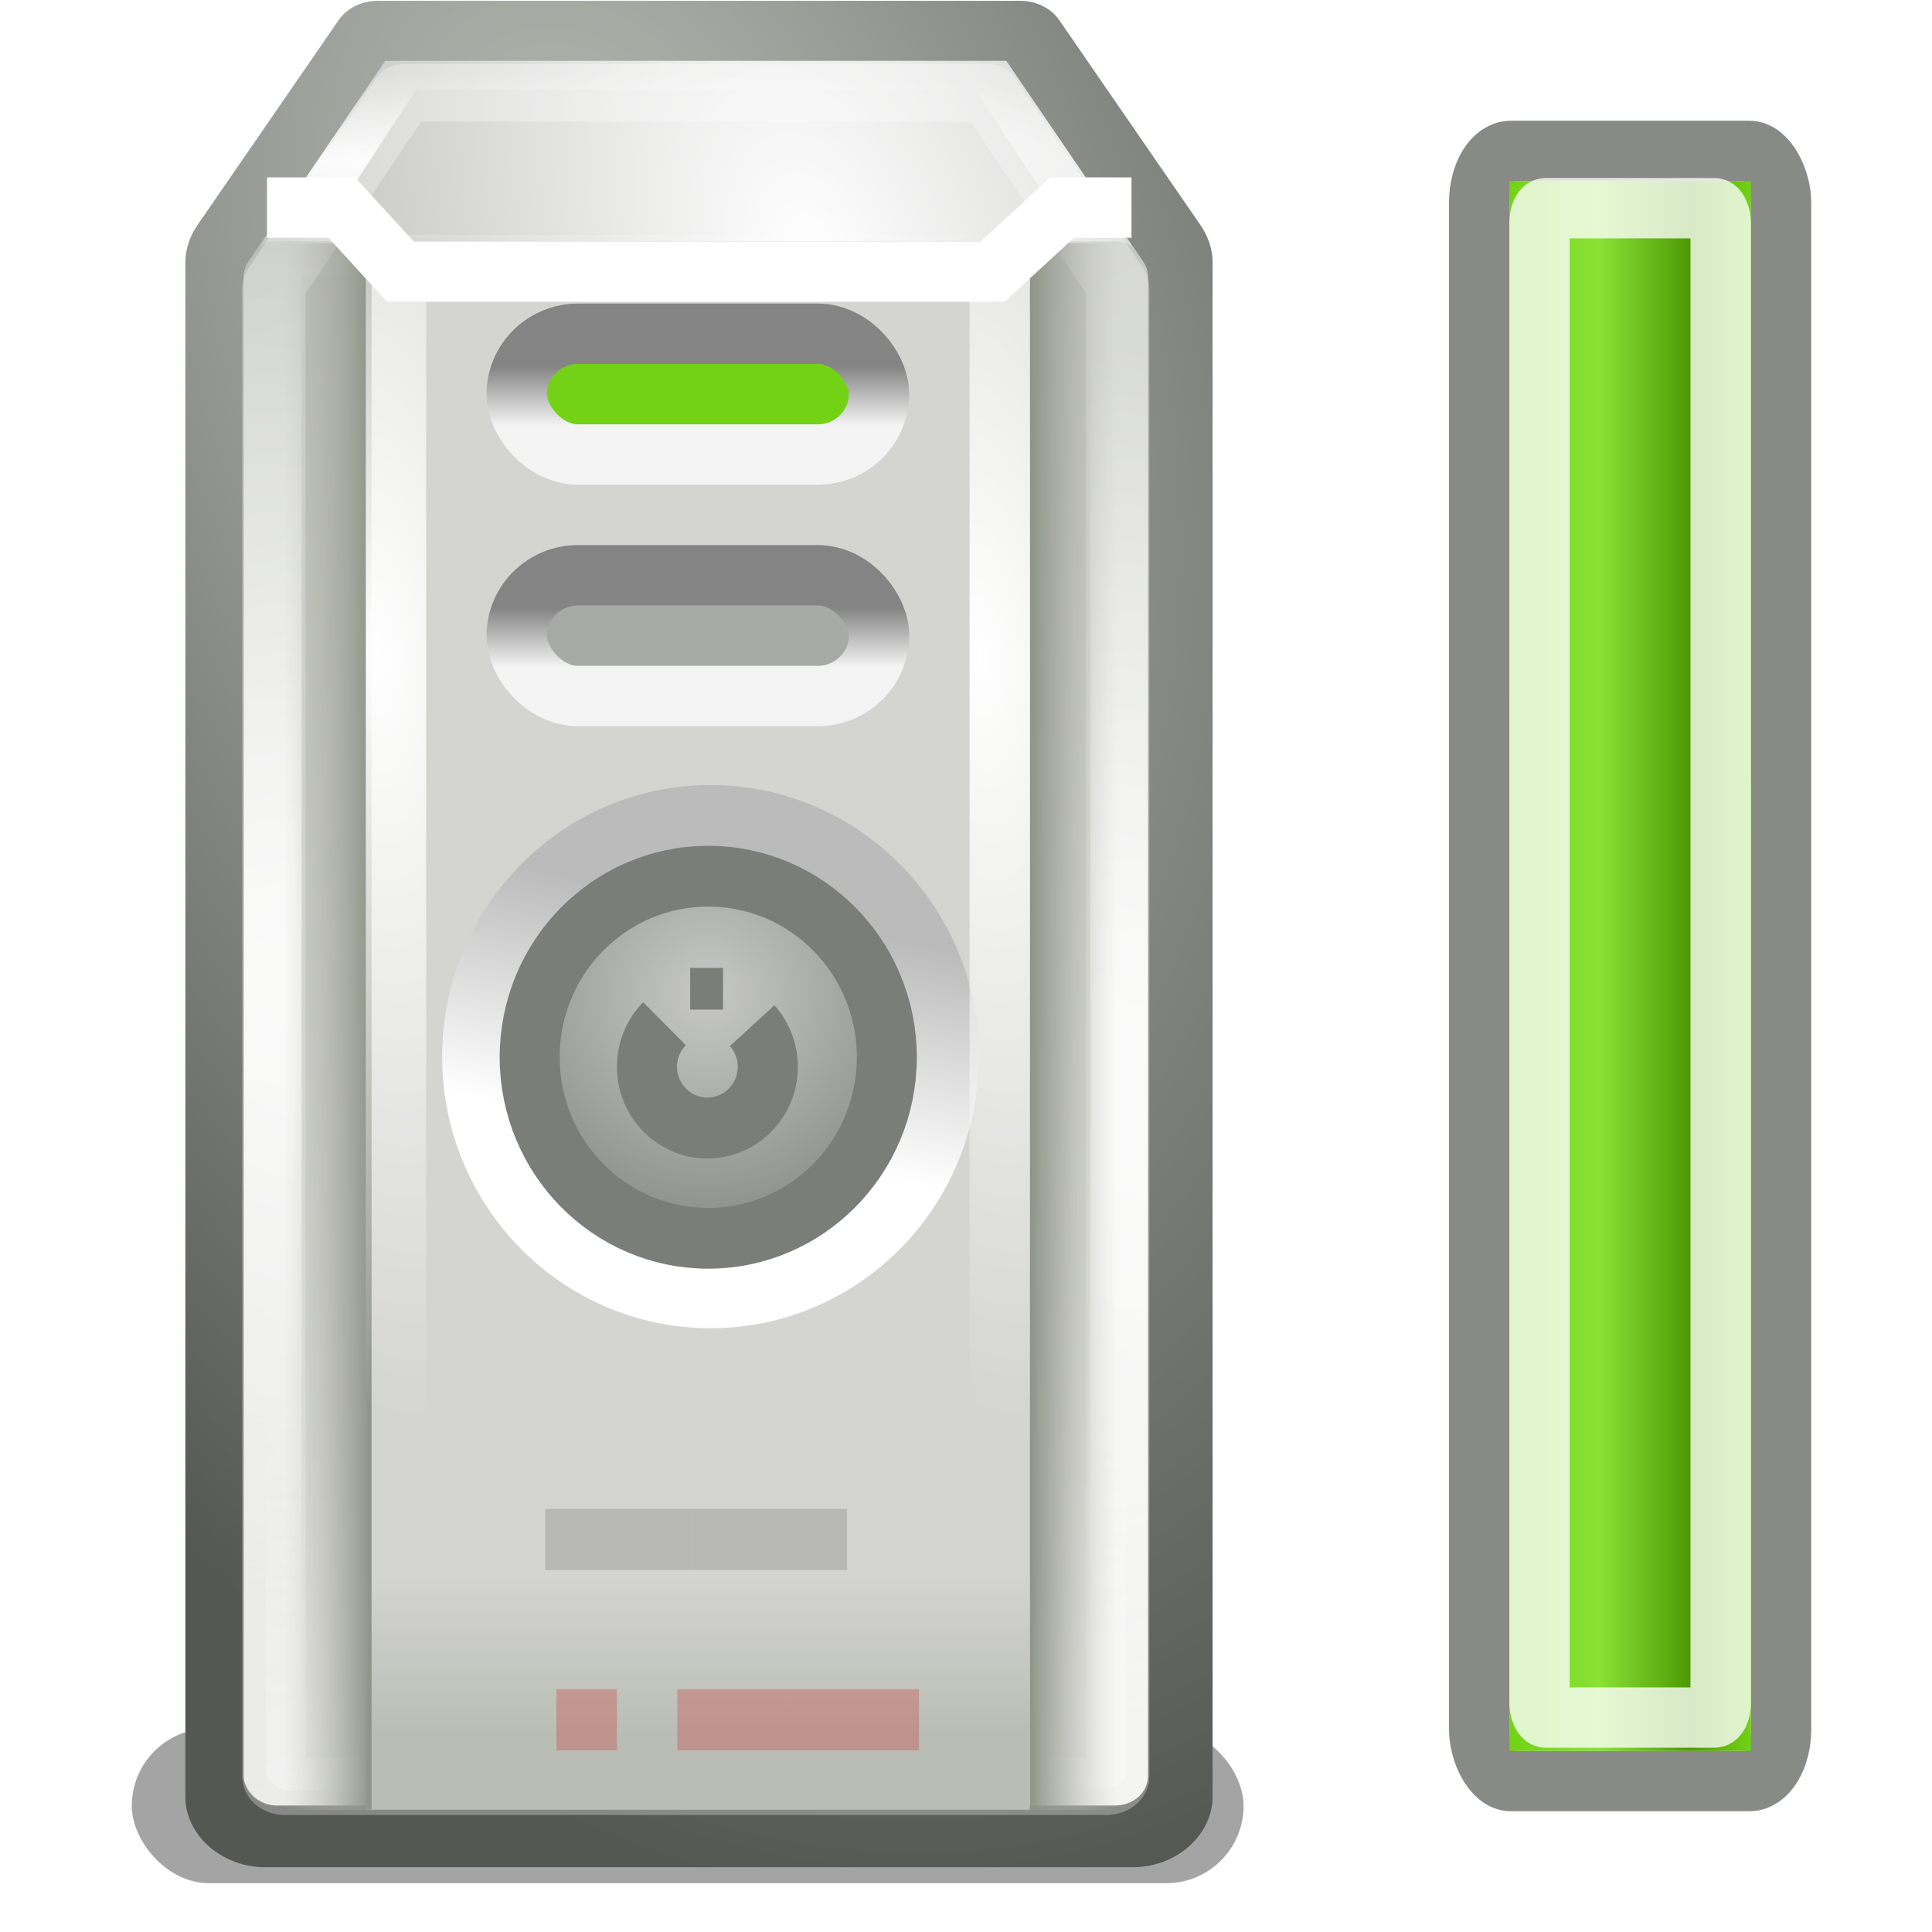 <?xml version="1.0" encoding="UTF-8" standalone="no"?>
<!-- Created with Inkscape (http://www.inkscape.org/) -->

<svg
   xmlns:dc="http://purl.org/dc/elements/1.1/"
   xmlns:cc="http://creativecommons.org/ns#"
   xmlns:rdf="http://www.w3.org/1999/02/22-rdf-syntax-ns#"
   xmlns:svg="http://www.w3.org/2000/svg"
   xmlns="http://www.w3.org/2000/svg"
   xmlns:xlink="http://www.w3.org/1999/xlink"
   xmlns:sodipodi="http://sodipodi.sourceforge.net/DTD/sodipodi-0.dtd"
   xmlns:inkscape="http://www.inkscape.org/namespaces/inkscape"
   width="32"
   height="32"
   id="svg3480"
   version="1.1"
   inkscape:version="0.48.4 r9939"
   sodipodi:docname="blpm-ups-100.svg">
  <defs
     id="defs3482">
    <filter
       color-interpolation-filters="sRGB"
       inkscape:collect="always"
       id="filter7224"
       x="-0.07"
       width="1.139"
       y="-0.471"
       height="1.942">
      <feGaussianBlur
         inkscape:collect="always"
         stdDeviation="0.503"
         id="feGaussianBlur7226" />
    </filter>
    <radialGradient
       inkscape:collect="always"
       xlink:href="#linearGradient9594"
       id="radialGradient5292"
       gradientUnits="userSpaceOnUse"
       gradientTransform="matrix(2.145,-0.575,1.025,3.824,-257.004,-106.572)"
       cx="150.181"
       cy="70.619"
       fx="150.181"
       fy="70.619"
       r="52" />
    <linearGradient
       id="linearGradient9594"
       inkscape:collect="always">
      <stop
         id="stop9596"
         offset="0"
         style="stop-color:#babdb6;stop-opacity:1" />
      <stop
         id="stop9598"
         offset="1"
         style="stop-color:#555753;stop-opacity:1" />
    </linearGradient>
    <clipPath
       clipPathUnits="userSpaceOnUse"
       id="clipPath10264">
      <path
         inkscape:connector-curvature="0"
         sodipodi:nodetypes="ccccccccccccc"
         id="path10266"
         d="M 112.281,44 96.625,69.656 96.438,70 C 96.16,70.524 96,71.113 96,71.75 l 0,192.5 c 0,2.078 1.673,3.75 3.75,3.75 l 96.5,0 c 2.078,0 3.75,-1.673 3.75,-3.75 l 0,-192.5 c 0,-0.637 -0.16,-1.226 -0.438,-1.75 L 199.375,69.656 183.719,44 l -71.438,0 z"
         style="fill:#999999;fill-opacity:1;fill-rule:evenodd;stroke:none;stroke-width:2;marker:none;visibility:visible;display:inline;overflow:visible;enable-background:new" />
    </clipPath>
    <radialGradient
       inkscape:collect="always"
       xlink:href="#linearGradient10237"
       id="radialGradient5994"
       gradientUnits="userSpaceOnUse"
       gradientTransform="matrix(2.145,-0.575,1.025,3.824,-257.004,-106.572)"
       cx="161.5"
       cy="70.324"
       fx="161.5"
       fy="70.324"
       r="52" />
    <linearGradient
       inkscape:collect="always"
       id="linearGradient10237">
      <stop
         style="stop-color:#ffffff;stop-opacity:1"
         offset="0"
         id="stop10239" />
      <stop
         style="stop-color:#888a85;stop-opacity:1"
         offset="1"
         id="stop10241" />
    </linearGradient>
    <radialGradient
       inkscape:collect="always"
       xlink:href="#linearGradient10280"
       id="radialGradient5996"
       gradientUnits="userSpaceOnUse"
       gradientTransform="matrix(2.573,0,0,0.235,-232.738,43.603)"
       cx="137.005"
       cy="57"
       fx="137.005"
       fy="57"
       r="49.058" />
    <linearGradient
       inkscape:collect="always"
       id="linearGradient10280">
      <stop
         style="stop-color:#ffffff;stop-opacity:1;"
         offset="0"
         id="stop10282" />
      <stop
         style="stop-color:#ffffff;stop-opacity:0;"
         offset="1"
         id="stop10284" />
    </linearGradient>
    <filter
       color-interpolation-filters="sRGB"
       inkscape:collect="always"
       id="filter10291">
      <feGaussianBlur
         inkscape:collect="always"
         stdDeviation="0.317"
         id="feGaussianBlur10293" />
    </filter>
    <linearGradient
       inkscape:collect="always"
       xlink:href="#linearGradient10400"
       id="linearGradient5998"
       gradientUnits="userSpaceOnUse"
       x1="93.342"
       y1="75.142"
       x2="198.315"
       y2="256.961"
       gradientTransform="matrix(1,0,0,1.004,0,-1.109)" />
    <linearGradient
       id="linearGradient10400">
      <stop
         id="stop10402"
         offset="0"
         style="stop-color:#babdb6;stop-opacity:1" />
      <stop
         id="stop10404"
         offset="1"
         style="stop-color:#eeeeec;stop-opacity:1" />
    </linearGradient>
    <linearGradient
       inkscape:collect="always"
       xlink:href="#linearGradient10392"
       id="linearGradient6000"
       gradientUnits="userSpaceOnUse"
       x1="135.5"
       y1="256.027"
       x2="135.5"
       y2="194.235" />
    <linearGradient
       inkscape:collect="always"
       id="linearGradient10392">
      <stop
         style="stop-color:#ffffff;stop-opacity:1;"
         offset="0"
         id="stop10394" />
      <stop
         style="stop-color:#ffffff;stop-opacity:0;"
         offset="1"
         id="stop10396" />
    </linearGradient>
    <filter
       color-interpolation-filters="sRGB"
       inkscape:collect="always"
       id="filter10388"
       x="-0.103"
       width="1.205"
       y="-0.145"
       height="1.289">
      <feGaussianBlur
         inkscape:collect="always"
         stdDeviation="4.444"
         id="feGaussianBlur10390" />
    </filter>
    <radialGradient
       inkscape:collect="always"
       xlink:href="#linearGradient10350"
       id="radialGradient6002"
       gradientUnits="userSpaceOnUse"
       gradientTransform="matrix(6.761,1.045,-0.289,1.866,-804.122,-300.206)"
       cx="148"
       cy="168"
       fx="148"
       fy="168"
       r="50" />
    <linearGradient
       inkscape:collect="always"
       id="linearGradient10350">
      <stop
         style="stop-color:#ffffff;stop-opacity:1;"
         offset="0"
         id="stop10352" />
      <stop
         style="stop-color:#ffffff;stop-opacity:0;"
         offset="1"
         id="stop10354" />
    </linearGradient>
    <filter
       color-interpolation-filters="sRGB"
       inkscape:collect="always"
       id="filter10359">
      <feGaussianBlur
         inkscape:collect="always"
         stdDeviation="0.752"
         id="feGaussianBlur10361" />
    </filter>
    <linearGradient
       y2="237.455"
       x2="144"
       y1="257.818"
       x1="144"
       gradientTransform="matrix(0.106,0,0,0.13,303.846,121.178)"
       gradientUnits="userSpaceOnUse"
       id="linearGradient7077"
       xlink:href="#linearGradient6690-2"
       inkscape:collect="always" />
    <linearGradient
       id="linearGradient6690-2">
      <stop
         style="stop-color:#babdb6;stop-opacity:1"
         offset="0"
         id="stop6692-7" />
      <stop
         style="stop-color:#d4d4d0;stop-opacity:1"
         offset="1"
         id="stop6694-6" />
    </linearGradient>
    <linearGradient
       inkscape:collect="always"
       xlink:href="#linearGradient6619-1"
       id="linearGradient6617-0"
       gradientUnits="userSpaceOnUse"
       gradientTransform="matrix(0.014,0,0,0.13,-327.787,121.178)"
       x1="200"
       y1="237.231"
       x2="96"
       y2="237.231" />
    <linearGradient
       id="linearGradient6619-1">
      <stop
         style="stop-color:#8d9286;stop-opacity:1"
         offset="0"
         id="stop6621-2" />
      <stop
         style="stop-color:#bbbbb3;stop-opacity:0"
         offset="1"
         id="stop6623-7" />
    </linearGradient>
    <linearGradient
       inkscape:collect="always"
       xlink:href="#linearGradient6521-2-2-0"
       id="linearGradient6755-4-7"
       gradientUnits="userSpaceOnUse"
       x1="144.75"
       y1="175.25"
       x2="146.75"
       y2="165" />
    <linearGradient
       inkscape:collect="always"
       id="linearGradient6521-2-2-0">
      <stop
         style="stop-color:#ffffff;stop-opacity:1;"
         offset="0"
         id="stop6523-0-7-4" />
      <stop
         style="stop-color:#bbbbbb;stop-opacity:1"
         offset="1"
         id="stop6525-1-5-5" />
    </linearGradient>
    <radialGradient
       inkscape:collect="always"
       xlink:href="#linearGradient6535-5-1-4"
       id="radialGradient6757-5-4"
       gradientUnits="userSpaceOnUse"
       gradientTransform="matrix(1.172,0,0,1.172,-25.517,-28.942)"
       cx="148"
       cy="167.862"
       fx="148"
       fy="167.862"
       r="12" />
    <linearGradient
       inkscape:collect="always"
       id="linearGradient6535-5-1-4">
      <stop
         style="stop-color:#c8c9c7;stop-opacity:1"
         offset="0"
         id="stop6537-4-3-9" />
      <stop
         style="stop-color:#91948f;stop-opacity:1"
         offset="1"
         id="stop6539-5-1-9" />
    </linearGradient>
    <radialGradient
       r="0.5"
       fy="75.164"
       fx="325.456"
       cy="75.164"
       cx="325.456"
       gradientTransform="matrix(9.497,-0.533,1.743,25.609,-2897.688,-1614.62)"
       gradientUnits="userSpaceOnUse"
       id="radialGradient6802-5-9"
       xlink:href="#linearGradient6704-8-9-1"
       inkscape:collect="always" />
    <linearGradient
       inkscape:collect="always"
       id="linearGradient6704-8-9-1">
      <stop
         style="stop-color:#ffffff;stop-opacity:1;"
         offset="0"
         id="stop6706-4-5-9" />
      <stop
         style="stop-color:#ffffff;stop-opacity:0;"
         offset="1"
         id="stop6708-3-0-9" />
    </linearGradient>
    <linearGradient
       inkscape:collect="always"
       xlink:href="#linearGradient6714-8-1-1"
       id="linearGradient6720-6-0-7"
       x1="319"
       y1="58"
       x2="319"
       y2="59"
       gradientUnits="userSpaceOnUse"
       gradientTransform="matrix(0.998,0,0,0.984,0.53,74.968)" />
    <linearGradient
       inkscape:collect="always"
       id="linearGradient6714-8-1-1">
      <stop
         style="stop-color:#848484;stop-opacity:1;"
         offset="0"
         id="stop6716-6-6-9" />
      <stop
         style="stop-color:#f4f4f4;stop-opacity:1"
         offset="1"
         id="stop6718-8-6-9" />
    </linearGradient>
    <linearGradient
       inkscape:collect="always"
       xlink:href="#linearGradient6619-1"
       id="linearGradient7198"
       gradientUnits="userSpaceOnUse"
       gradientTransform="matrix(0.014,0,0,0.13,311.309,121.178)"
       x1="200"
       y1="237.231"
       x2="96"
       y2="237.231" />
    <radialGradient
       inkscape:collect="always"
       xlink:href="#linearGradient6704-8-9-1"
       id="radialGradient7202"
       gradientUnits="userSpaceOnUse"
       gradientTransform="matrix(9.497,-0.533,1.743,25.609,-2907.688,-1614.62)"
       cx="325.456"
       cy="75.164"
       fx="325.456"
       fy="75.164"
       r="0.5" />
    <linearGradient
       y2="59"
       x2="319"
       y1="58"
       x1="319"
       gradientTransform="matrix(0.998,0,0,0.984,0.53,78.968)"
       gradientUnits="userSpaceOnUse"
       id="linearGradient4477"
       xlink:href="#linearGradient6714-8-1-1"
       inkscape:collect="always" />
    <linearGradient
       id="linearGradient4304">
      <stop
         style="stop-color:#cccccc;stop-opacity:1;"
         offset="0"
         id="stop4306" />
      <stop
         style="stop-color:#e2e2e2;stop-opacity:1;"
         offset="1"
         id="stop4308" />
    </linearGradient>
    <linearGradient
       y2="20.639"
       x2="37.715"
       y1="5.171"
       x1="38.187"
       gradientTransform="matrix(0.384,0,0,0.631,12.022,1021.286)"
       gradientUnits="userSpaceOnUse"
       id="linearGradient3066"
       xlink:href="#linearGradient4304"
       inkscape:collect="always" />
    <filter
       height="1.324"
       y="-0.162"
       width="1.405"
       x="-0.203"
       id="filter9867"
       inkscape:collect="always"
       color-interpolation-filters="sRGB">
      <feGaussianBlur
         id="feGaussianBlur9869"
         stdDeviation="1.012"
         inkscape:collect="always" />
    </filter>
    <linearGradient
       inkscape:collect="always"
       xlink:href="#linearGradient10898-1"
       id="linearGradient4524"
       x1="26"
       y1="1045.862"
       x2="28"
       y2="1045.862"
       gradientUnits="userSpaceOnUse"
       gradientTransform="matrix(2,0,0,5.2,-27,-4402.121)" />
    <linearGradient
       id="linearGradient10898-1">
      <stop
         style="stop-color:#73d216;stop-opacity:1"
         offset="0"
         id="stop10900-6" />
      <stop
         id="stop10902-7"
         offset="0.372"
         style="stop-color:#8ae234;stop-opacity:1" />
      <stop
         id="stop10904-0"
         offset="0.744"
         style="stop-color:#4e9a06;stop-opacity:1" />
      <stop
         style="stop-color:#73d216;stop-opacity:1"
         offset="1"
         id="stop10906-8" />
    </linearGradient>
  </defs>
  <sodipodi:namedview
     id="base"
     pagecolor="#ffffff"
     bordercolor="#666666"
     borderopacity="1.0"
     inkscape:pageopacity="0.0"
     inkscape:pageshadow="2"
     inkscape:zoom="11.2"
     inkscape:cx="6.2391771"
     inkscape:cy="22.69235"
     inkscape:document-units="px"
     inkscape:current-layer="layer1"
     showgrid="true"
     inkscape:window-width="1422"
     inkscape:window-height="931"
     inkscape:window-x="359"
     inkscape:window-y="177"
     inkscape:window-maximized="0">
    <inkscape:grid
       type="xygrid"
       id="grid3649"
       empspacing="5"
       visible="true"
       enabled="true"
       snapvisiblegridlinesonly="true" />
  </sodipodi:namedview>
  <g
     inkscape:label="Layer 1"
     inkscape:groupmode="layer"
     id="layer1"
     transform="translate(0,-1020.362)">
    <g
       transform="translate(-307.941,894.39)"
       style="display:inline;enable-background:new"
       id="g16001">
      <rect
         style="opacity:0.597;color:#000000;fill:#000000;fill-opacity:1;fill-rule:nonzero;stroke:none;stroke-width:1;marker:none;visibility:visible;display:inline;overflow:visible;filter:url(#filter7224);enable-background:new"
         id="rect7210"
         width="17.324"
         height="2.563"
         x="310.773"
         y="154.601"
         rx="1.205"
         ry="1.282"
         transform="matrix(1.063,0,0,1,-20.228,0)" />
      <path
         transform="matrix(0.149,0,0,0.132,297.466,120.85)"
         d="m 112.281,38.906 a 5.091,5.091 0 0 0 -4.344,2.438 L 92.281,67 a 5.091,5.091 0 0 0 -0.125,0.219 l -0.188,0.344 A 5.091,5.091 0 0 0 91.938,67.625 c -0.638,1.205 -1.031,2.636 -1.031,4.125 l 0,192.5 c 0,4.81 4.034,8.844 8.844,8.844 l 96.5,0 c 4.81,0 8.844,-4.034 8.844,-8.844 l 0,-192.5 c 0,-1.489 -0.393,-2.92 -1.031,-4.125 a 5.091,5.091 0 0 0 -0.031,-0.062 l -0.188,-0.344 A 5.091,5.091 0 0 0 203.719,67 L 188.062,41.344 a 5.091,5.091 0 0 0 -4.344,-2.438 l -71.438,0 z"
         id="path4928"
         style="fill:url(#radialGradient5292);fill-opacity:1;fill-rule:evenodd;stroke:none;stroke-width:2;marker:none;visibility:visible;display:inline;overflow:visible;enable-background:new"
         inkscape:original="M 112.28125 44 L 96.625 69.65625 L 96.4375 70 C 96.159959 70.52402 96 71.11349 96 71.75 L 96 264.25 C 96 266.3275 97.6725 268 99.75 268 L 196.25 268 C 198.3275 268 200 266.3275 200 264.25 L 200 71.75 C 200 71.11349 199.84004 70.52402 199.5625 70 L 199.375 69.65625 L 183.71875 44 L 112.28125 44 z "
         inkscape:radius="5.0909085"
         sodipodi:type="inkscape:offset" />
      <g
         transform="matrix(0.144,0,0,0.129,298.154,121.304)"
         clip-path="url(#clipPath10264)"
         id="g5632"
         style="display:inline;enable-background:new">
        <path
           inkscape:connector-curvature="0"
           style="fill:url(#radialGradient5994);fill-opacity:1;fill-rule:evenodd;stroke:none;stroke-width:2;marker:none;visibility:visible;display:inline;overflow:visible;enable-background:new"
           d="M 112.281,44 96.625,69.656 96.438,70 C 96.16,70.524 96,71.113 96,71.75 l 0,192.5 c 0,2.078 1.673,3.75 3.75,3.75 l 96.5,0 c 2.078,0 3.75,-1.673 3.75,-3.75 l 0,-192.5 c 0,-0.637 -0.16,-1.226 -0.438,-1.75 L 199.375,69.656 183.719,44 l -71.438,0 0,0 z"
           id="path5634"
           sodipodi:nodetypes="ccccccccccccc" />
        <path
           inkscape:connector-curvature="0"
           sodipodi:nodetypes="ccccc"
           id="path5636"
           d="m 113.75,44 68.5,0 15.222,26 -98.945,0 15.222,-26 0,0 z"
           style="fill:none;stroke:url(#radialGradient5996);stroke-width:7.318;stroke-linecap:round;stroke-linejoin:round;stroke-miterlimit:4;stroke-opacity:1;stroke-dasharray:none;stroke-dashoffset:0;marker:none;visibility:visible;display:inline;overflow:visible;filter:url(#filter10291);enable-background:new" />
        <rect
           style="fill:url(#linearGradient5998);fill-opacity:1;fill-rule:evenodd;stroke:none;stroke-width:2;marker:none;visibility:visible;display:inline;overflow:visible;enable-background:new"
           id="rect5638"
           width="104"
           height="200.828"
           x="96"
           y="67.172"
           rx="3.75"
           ry="3.766" />
        <path
           inkscape:connector-curvature="0"
           transform="matrix(0.952,0,0,0.667,7.115,87.424)"
           sodipodi:nodetypes="ccccccc"
           id="path5640"
           d="m 96,194.25 0,70 c 0,2.078 1.673,3.75 3.75,3.75 l 96.5,0 c 2.078,0 3.75,-1.673 3.75,-3.75 l 0,-70 -104,0 z"
           style="opacity:0.5;fill:url(#linearGradient6000);fill-opacity:1;fill-rule:evenodd;stroke:none;stroke-width:2;marker:none;visibility:visible;display:inline;overflow:visible;filter:url(#filter10388);enable-background:new" />
        <rect
           transform="matrix(0.99,0,0,1,1.495,0)"
           style="fill:none;stroke:url(#radialGradient6002);stroke-width:7.355;stroke-linecap:round;stroke-linejoin:round;stroke-miterlimit:4;stroke-opacity:1;stroke-dasharray:none;stroke-dashoffset:0;marker:none;visibility:visible;display:inline;overflow:visible;filter:url(#filter10359);enable-background:new"
           id="rect5642"
           width="99"
           height="200"
           x="98.5"
           y="68"
           rx="3.57"
           ry="3.75" />
      </g>
      <path
         transform="matrix(0.141,0,0,0.128,298.597,121.566)"
         d="m 113.656,46.438 -14.875,24.375 -0.062,0.125 -0.125,0.219 C 98.489,71.354 98.438,71.523 98.438,71.75 l 0,192.5 c 0,0.766 0.546,1.312 1.312,1.312 l 96.5,0 c 0.766,0 1.312,-0.546 1.312,-1.312 l 0,-192.5 c 0,-0.227 -0.052,-0.396 -0.156,-0.594 l -0.125,-0.219 -0.062,-0.125 -14.875,-24.375 -68.688,0 z"
         id="path5662"
         style="opacity:0.3;fill:none;stroke:#ffffff;stroke-width:7.444;stroke-linecap:round;stroke-linejoin:round;stroke-miterlimit:4;stroke-opacity:1;stroke-dasharray:none;stroke-dashoffset:0;marker:none;visibility:visible;display:inline;overflow:visible;enable-background:new"
         inkscape:original="M 112.28125 44 L 96.625 69.65625 L 96.4375 70 C 96.159959 70.52402 96 71.11349 96 71.75 L 96 264.25 C 96 266.3275 97.6725 268 99.75 268 L 196.25 268 C 198.3275 268 200 266.3275 200 264.25 L 200 71.75 C 200 71.11349 199.84004 70.52402 199.5625 70 L 199.375 69.65625 L 183.71875 44 L 112.28125 44 z "
         inkscape:radius="-2.4433644"
         sodipodi:type="inkscape:offset" />
      <rect
         ry="0"
         rx="0"
         y="130"
         x="314"
         height="25.947"
         width="11"
         id="rect6611-6"
         style="fill:url(#linearGradient7077);fill-opacity:1;fill-rule:evenodd;stroke:none;stroke-width:2;marker:none;visibility:visible;display:inline;overflow:visible;enable-background:new" />
      <rect
         style="fill:url(#linearGradient6617-0);fill-opacity:1;fill-rule:evenodd;stroke:none;stroke-width:2;marker:none;visibility:visible;display:inline;overflow:visible;enable-background:new"
         id="rect6615-2"
         width="1.449"
         height="25.947"
         x="-326.449"
         y="130"
         rx="0"
         ry="0"
         transform="scale(-1,1)" />
      <g
         style="display:inline;enable-background:new"
         id="g6749-7"
         transform="matrix(0.725,0,0,0.735,87.537,87.084)">
        <path
           d="m 160,172 c 0,6.627 -5.373,12 -12,12 -6.627,0 -12,-5.373 -12,-12 0,-6.627 5.373,-12 12,-12 6.627,0 12,5.373 12,12 z"
           sodipodi:ry="12"
           sodipodi:rx="12"
           sodipodi:cy="172"
           sodipodi:cx="148"
           id="path6519-9-1"
           style="color:#000000;fill:url(#linearGradient6755-4-7);fill-opacity:1;fill-rule:nonzero;stroke:none;stroke-width:1;marker:none;visibility:visible;display:inline;overflow:visible;enable-background:accumulate"
           sodipodi:type="arc"
           transform="matrix(0.511,0,0,0.51,244.61,-11)" />
        <path
           d="m 160,172 c 0,6.627 -5.373,12 -12,12 -6.627,0 -12,-5.373 -12,-12 0,-6.627 5.373,-12 12,-12 6.627,0 12,5.373 12,12 z"
           sodipodi:ry="12"
           sodipodi:rx="12"
           sodipodi:cy="172"
           sodipodi:cx="148"
           id="path6533-9-5"
           style="color:#000000;fill:url(#radialGradient6757-5-4);fill-opacity:1;fill-rule:nonzero;stroke:#7a7d78;stroke-width:4.028;stroke-miterlimit:4;stroke-opacity:1;stroke-dasharray:none;marker:none;visibility:visible;display:inline;overflow:visible;enable-background:accumulate"
           sodipodi:type="arc"
           transform="matrix(0.34,0,0,0.34,269.866,18.254)" />
        <path
           sodipodi:open="true"
           sodipodi:end="10.205993"
           sodipodi:start="5.5474365"
           transform="matrix(0.115,0,0,0.115,303.146,57.169)"
           sodipodi:type="arc"
           style="color:#000000;fill:none;stroke:#7a7d78;stroke-width:11.94;stroke-miterlimit:4;stroke-opacity:1;stroke-dasharray:none;marker:none;visibility:visible;display:inline;overflow:visible;enable-background:accumulate"
           id="path6684-4"
           sodipodi:cx="148"
           sodipodi:cy="172"
           sodipodi:rx="12"
           sodipodi:ry="12"
           d="m 156.896,163.946 c 4.448,4.913 4.071,12.502 -0.842,16.95 -4.913,4.448 -12.502,4.071 -16.95,-0.842 -4.28,-4.727 -4.115,-11.976 0.375,-16.503" />
        <rect
           y="74.721"
           x="319.773"
           height="0.939"
           width="0.751"
           id="rect6688-3"
           style="color:#000000;fill:#7a7d78;fill-opacity:1;stroke:none;stroke-width:1;marker:none;visibility:visible;display:inline;overflow:visible;enable-background:new" />
      </g>
      <path
         style="fill:none;stroke:url(#radialGradient6802-5-9);stroke-width:1px;stroke-linecap:butt;stroke-linejoin:miter;stroke-opacity:1;display:inline;enable-background:new"
         d="m 324.5,130.5 0,25"
         id="path6702-9"
         inkscape:connector-curvature="0" />
      <rect
         style="color:#000000;fill:#73d216;fill-opacity:1;fill-rule:nonzero;stroke:url(#linearGradient6720-6-0-7);stroke-width:1;stroke-linecap:square;stroke-linejoin:miter;stroke-miterlimit:4;stroke-opacity:1;stroke-dasharray:none;stroke-dashoffset:0;marker:none;visibility:visible;display:inline;overflow:visible;enable-background:new"
         id="rect6712-4"
         width="6"
         height="2"
         x="316.5"
         y="131.5"
         rx="1.016"
         ry="1.016" />
      <g
         transform="matrix(0.725,0,0,0.482,87.61,110.619)"
         id="g6736-4"
         style="opacity:0.226;display:inline;enable-background:new">
        <rect
           ry="0"
           y="89.901"
           x="316.618"
           height="2.099"
           width="1.38"
           id="rect6730-0"
           style="color:#000000;fill:#cc0000;fill-opacity:1;fill-rule:nonzero;stroke:none;stroke-width:1;marker:none;visibility:visible;display:inline;overflow:visible;enable-background:new" />
        <rect
           style="color:#000000;fill:#cc0000;fill-opacity:1;fill-rule:nonzero;stroke:none;stroke-width:1;marker:none;visibility:visible;display:inline;overflow:visible;enable-background:new"
           id="rect6732-3"
           width="2.621"
           height="2.099"
           x="319.379"
           y="89.901"
           ry="0" />
        <rect
           ry="0"
           y="89.901"
           x="322"
           height="2.099"
           width="2.9"
           id="rect6734-0"
           style="color:#000000;fill:#cc0000;fill-opacity:1;fill-rule:nonzero;stroke:none;stroke-width:1;marker:none;visibility:visible;display:inline;overflow:visible;enable-background:new" />
      </g>
      <g
         style="opacity:0.379;fill:#888a85;display:inline;enable-background:new"
         id="g6741-5"
         transform="matrix(0.975,0,0,0.482,5.948,107.632)">
        <rect
           ry="0"
           y="89.901"
           x="319"
           height="2.099"
           width="2.51"
           id="rect6745-4"
           style="color:#000000;fill:#888a85;fill-opacity:1;fill-rule:nonzero;stroke:none;stroke-width:1;marker:none;visibility:visible;display:inline;overflow:visible;enable-background:new" />
        <rect
           style="color:#000000;fill:#888a85;fill-opacity:1;fill-rule:nonzero;stroke:none;stroke-width:1;marker:none;visibility:visible;display:inline;overflow:visible;enable-background:new"
           id="rect6747-0"
           width="2.617"
           height="2.099"
           x="321.51"
           y="89.901"
           ry="0" />
      </g>
      <rect
         ry="0"
         rx="0"
         y="130"
         x="312.646"
         height="25.947"
         width="1.449"
         id="rect7196"
         style="fill:url(#linearGradient7198);fill-opacity:1;fill-rule:evenodd;stroke:none;stroke-width:2;marker:none;visibility:visible;display:inline;overflow:visible;enable-background:new" />
      <path
         inkscape:connector-curvature="0"
         id="path7200"
         d="m 314.5,130.5 0,25"
         style="fill:none;stroke:url(#radialGradient7202);stroke-width:1px;stroke-linecap:butt;stroke-linejoin:miter;stroke-opacity:1;display:inline;enable-background:new" />
      <path
         style="fill:none;stroke:#ffffff;stroke-width:1px;stroke-linecap:butt;stroke-linejoin:miter;stroke-opacity:1"
         d="m 312.364,129.41 1.237,0 0.972,1.061 9.811,0 1.149,-1.061 1.149,0"
         id="path7204"
         inkscape:connector-curvature="0" />
      <rect
         ry="1.016"
         rx="1.016"
         y="135.5"
         x="316.5"
         height="2"
         width="6"
         id="rect7206"
         style="color:#000000;fill:#a7aaa6;fill-opacity:1;fill-rule:nonzero;stroke:url(#linearGradient4477);stroke-width:1;stroke-linecap:square;stroke-linejoin:miter;stroke-miterlimit:4;stroke-opacity:1;stroke-dasharray:none;stroke-dashoffset:0;marker:none;visibility:visible;display:inline;overflow:visible;enable-background:new" />
    </g>
    <rect
       style="color:#000000;fill:url(#linearGradient3066);fill-opacity:1;fill-rule:evenodd;stroke:#888a85;stroke-width:1;stroke-linecap:butt;stroke-linejoin:round;stroke-miterlimit:4;stroke-opacity:1;stroke-dasharray:none;stroke-dashoffset:0;marker:none;visibility:visible;display:inline;overflow:visible"
       id="rect4302"
       width="5"
       height="27"
       x="24.5"
       y="1022.862"
       rx="0.525"
       ry="0.858" />
    <rect
       style="fill:url(#linearGradient4524);fill-opacity:1.0;stroke:none"
       id="rect4516"
       width="4"
       height="26"
       x="25"
       y="1023.362" />
    <rect
       ry="0.241"
       rx="0.106"
       y="1023.81"
       x="25.5"
       height="25"
       width="3"
       id="rect4312"
       style="opacity:0.78;color:#000000;fill:none;stroke:#ffffff;stroke-width:1;stroke-linecap:butt;stroke-linejoin:round;stroke-miterlimit:4;stroke-opacity:1;stroke-dasharray:none;stroke-dashoffset:0;marker:none;visibility:visible;display:inline;overflow:visible" />
    <use
       style="display:inline;enable-background:new"
       x="0"
       y="0"
       xlink:href="#g16615"
       id="use18499"
       width="1"
       height="1"
       transform="translate(-1173.631,597.263)" />
    <path
       d="m 721.5,79.5 c -1.752,0 -3.33,0.222 -4.438,0.562 -0.554,0.17 -0.991,0.375 -1.25,0.562 C 715.554,80.813 715.5,80.945 715.5,81 l 0,12 c 0,0.055 0.054,0.187 0.312,0.375 0.259,0.188 0.696,0.392 1.25,0.562 1.108,0.341 2.685,0.563 4.438,0.562 1.752,0 3.33,-0.222 4.438,-0.562 0.554,-0.17 0.991,-0.375 1.25,-0.562 C 727.446,93.187 727.5,93.055 727.5,93 l 0,-12 c 0,-0.055 -0.054,-0.187 -0.312,-0.375 -0.259,-0.188 -0.696,-0.392 -1.25,-0.562 C 724.83,79.722 723.252,79.5 721.5,79.5 z"
       id="path9861"
       style="fill:#fce94f;fill-opacity:1;stroke:none;display:inline;filter:url(#filter9867);enable-background:new"
       inkscape:original="M 721.5 79 C 717.912 79 715 79.896001 715 81 L 715 93 C 715 94.104 717.912 95.000002 721.5 95 C 725.088 95 728 94.104001 728 93 L 728 81 C 728 79.896 725.088 79.000001 721.5 79 z "
       inkscape:radius="-0.50329477"
       sodipodi:type="inkscape:offset"
       transform="translate(-10,0)" />
  </g>
</svg>

